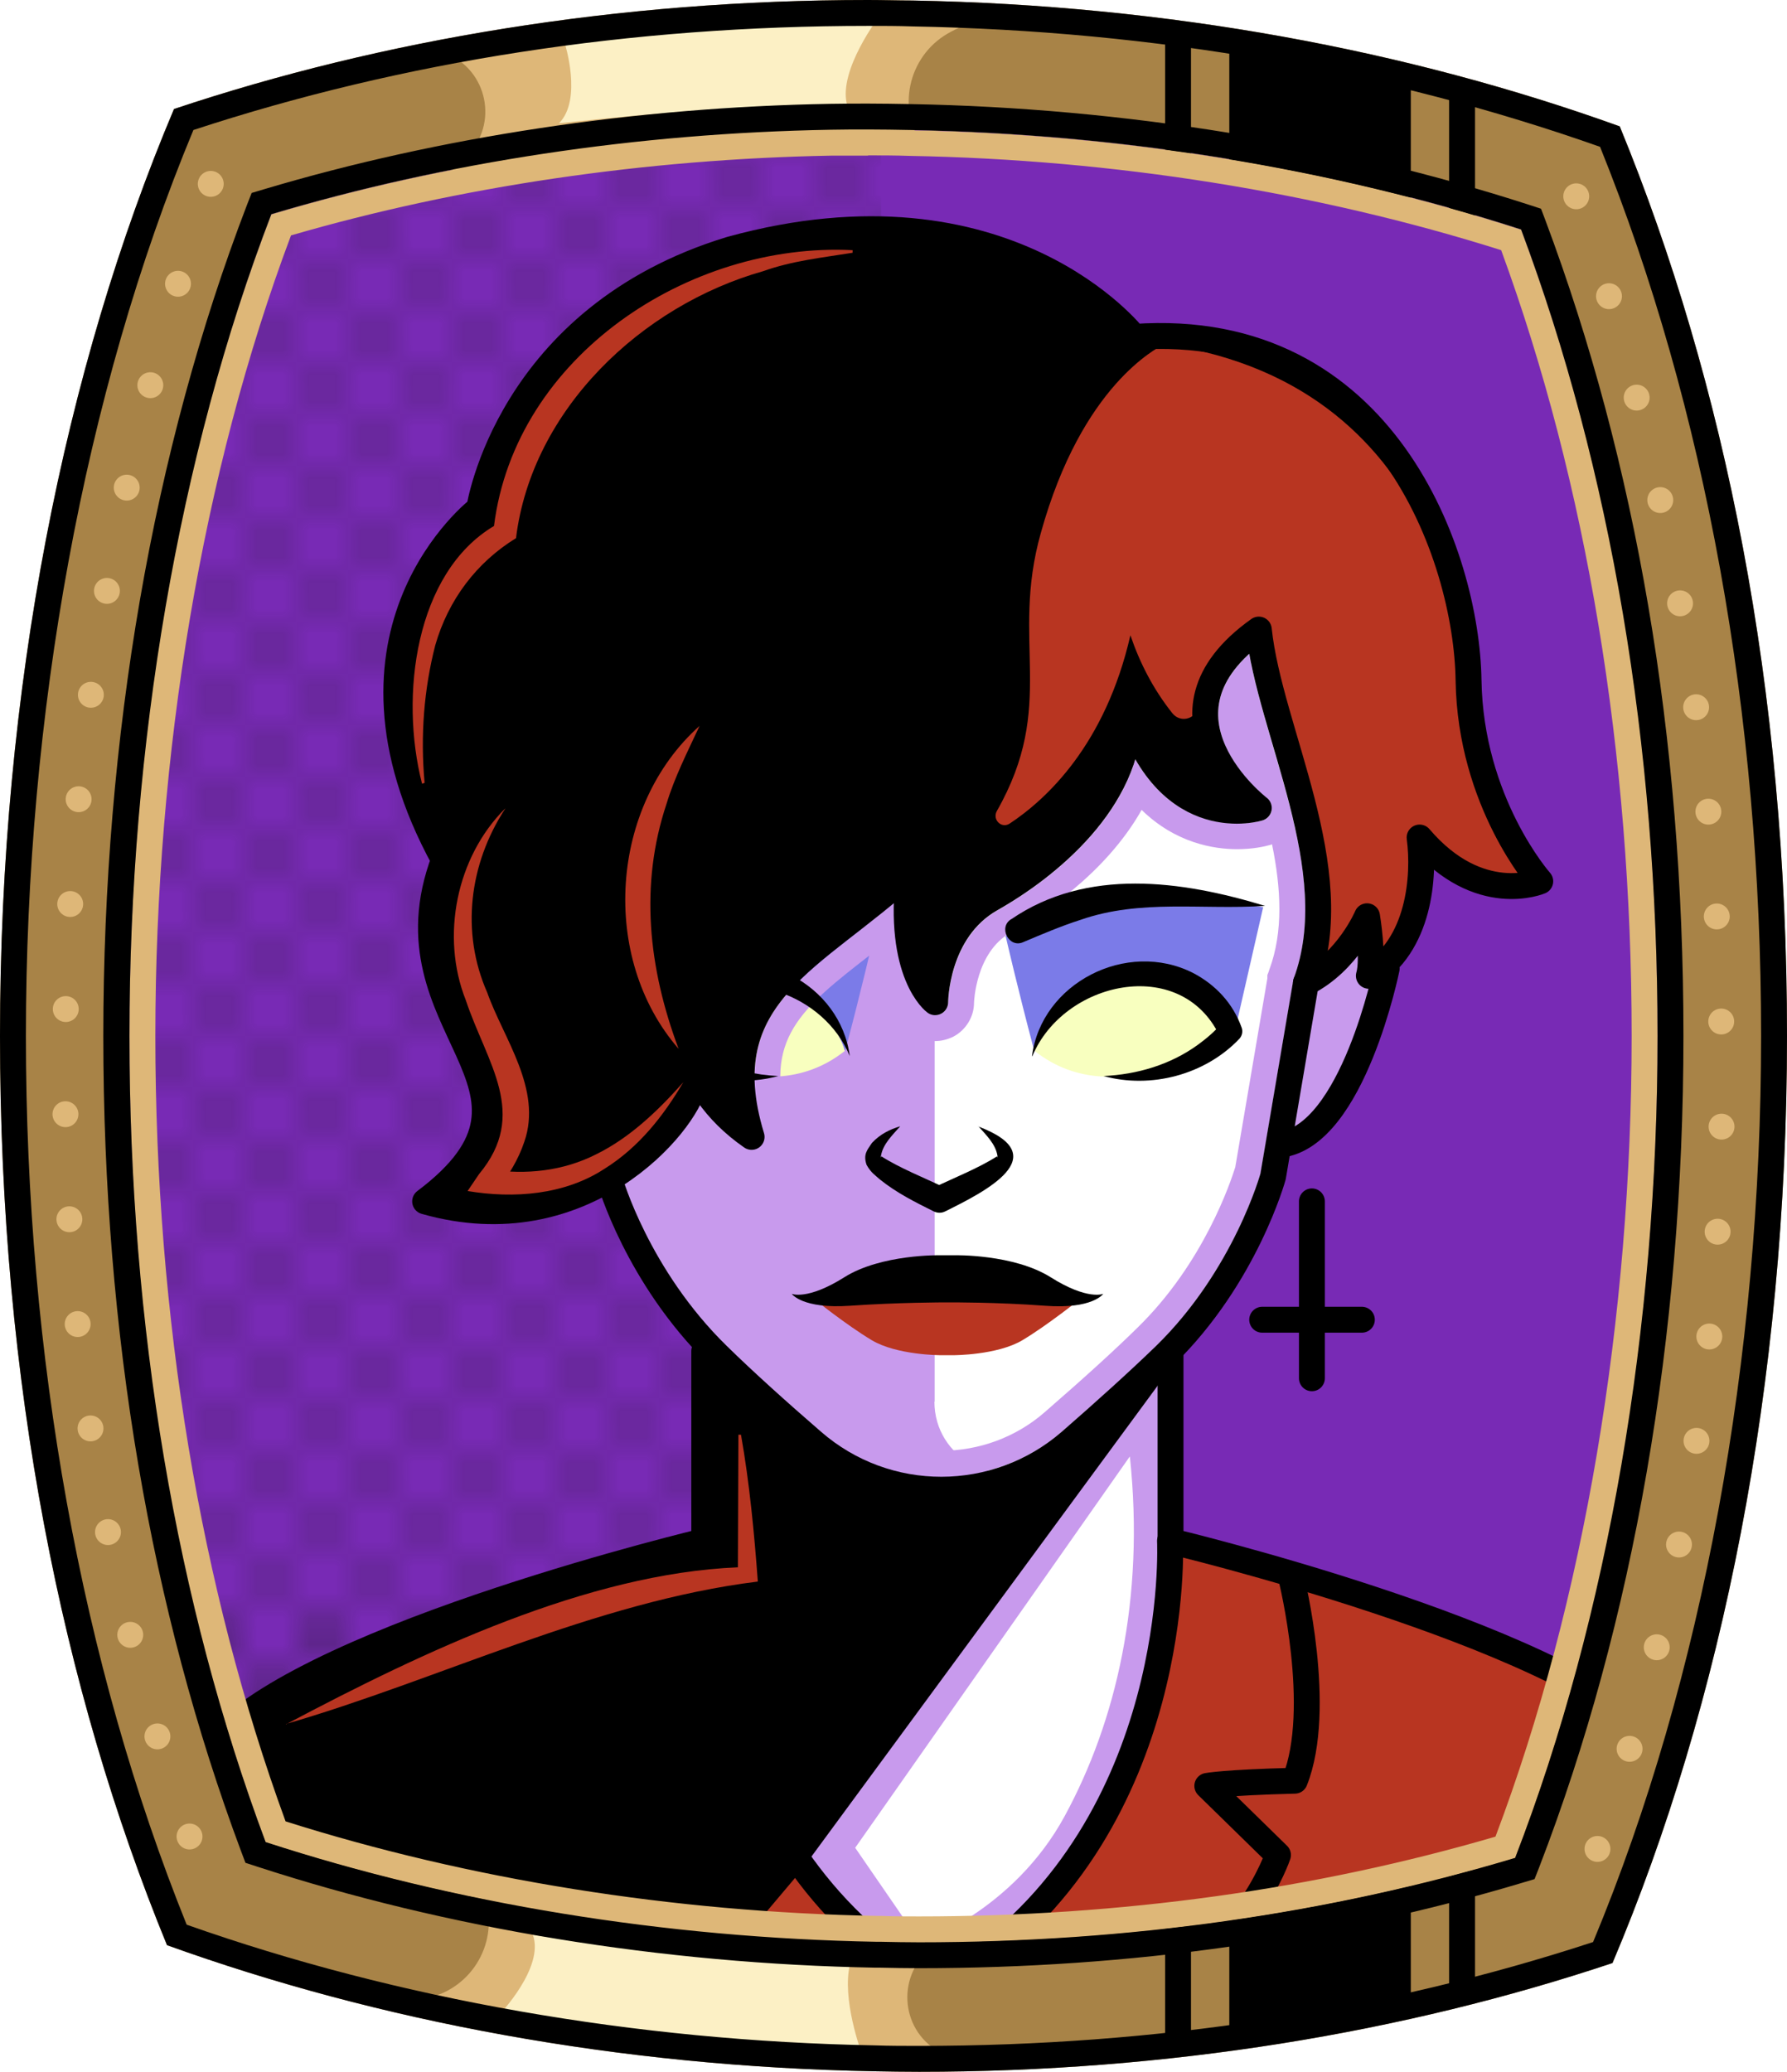 <?xml version="1.0" encoding="UTF-8"?><svg id="Capa_2" xmlns="http://www.w3.org/2000/svg" xmlns:xlink="http://www.w3.org/1999/xlink" viewBox="0 0 69.02 80"><defs><style>.cls-1{fill:#c89aed;}.cls-2{fill:#fff;}.cls-3{fill:#f8ffbf;}.cls-4{fill:#7b7be8;}.cls-5{fill:#a88347;}.cls-6{fill:#782ab5;}.cls-7{stroke-miterlimit:10;}.cls-7,.cls-8{stroke:#000;}.cls-7,.cls-8,.cls-9,.cls-10,.cls-11{fill:none;}.cls-8,.cls-9{stroke-linecap:round;stroke-linejoin:round;}.cls-9{stroke:#deb778;stroke-dasharray:0 0 0 4.06;}.cls-12{fill:#deb778;}.cls-13{fill:url(#USGS_19_Inundación_de_tierra_2);}.cls-11{stroke:#1d1d1b;stroke-dasharray:0 0 2 2;stroke-width:.3px;}.cls-14{fill:#fcf0c5;}.cls-15{fill:#b83521;}</style><pattern id="USGS_19_Inundación_de_tierra_2" x="0" y="0" width="72" height="72" patternTransform="translate(-236.48 -16279) rotate(-90)" patternUnits="userSpaceOnUse" viewBox="0 0 72 72"><g><rect class="cls-10" width="72" height="72"/><g><line class="cls-11" x1="71" y1="71" x2="144.44" y2="71"/><line class="cls-11" x1="71" y1="67" x2="144.44" y2="67"/><line class="cls-11" x1="71" y1="63" x2="144.44" y2="63"/><line class="cls-11" x1="71" y1="59" x2="144.44" y2="59"/><line class="cls-11" x1="71" y1="55" x2="144.44" y2="55"/><line class="cls-11" x1="71" y1="51" x2="144.44" y2="51"/><line class="cls-11" x1="71" y1="47" x2="144.44" y2="47"/><line class="cls-11" x1="71" y1="43" x2="144.44" y2="43"/><line class="cls-11" x1="71" y1="39" x2="144.44" y2="39"/><line class="cls-11" x1="71" y1="35" x2="144.44" y2="35"/><line class="cls-11" x1="71" y1="31" x2="144.44" y2="31"/><line class="cls-11" x1="71" y1="27" x2="144.44" y2="27"/><line class="cls-11" x1="71" y1="23" x2="144.44" y2="23"/><line class="cls-11" x1="71" y1="19" x2="144.44" y2="19"/><line class="cls-11" x1="71" y1="15" x2="144.44" y2="15"/><line class="cls-11" x1="71" y1="11" x2="144.44" y2="11"/><line class="cls-11" x1="71" y1="7" x2="144.44" y2="7"/><line class="cls-11" x1="71" y1="3" x2="144.44" y2="3"/></g><g><line class="cls-11" x1="-1" y1="71" x2="72.44" y2="71"/><line class="cls-11" x1="-1" y1="67" x2="72.44" y2="67"/><line class="cls-11" x1="-1" y1="63" x2="72.44" y2="63"/><line class="cls-11" x1="-1" y1="59" x2="72.44" y2="59"/><line class="cls-11" x1="-1" y1="55" x2="72.44" y2="55"/><line class="cls-11" x1="-1" y1="51" x2="72.44" y2="51"/><line class="cls-11" x1="-1" y1="47" x2="72.44" y2="47"/><line class="cls-11" x1="-1" y1="43" x2="72.44" y2="43"/><line class="cls-11" x1="-1" y1="39" x2="72.44" y2="39"/><line class="cls-11" x1="-1" y1="35" x2="72.44" y2="35"/><line class="cls-11" x1="-1" y1="31" x2="72.44" y2="31"/><line class="cls-11" x1="-1" y1="27" x2="72.44" y2="27"/><line class="cls-11" x1="-1" y1="23" x2="72.44" y2="23"/><line class="cls-11" x1="-1" y1="19" x2="72.44" y2="19"/><line class="cls-11" x1="-1" y1="15" x2="72.44" y2="15"/><line class="cls-11" x1="-1" y1="11" x2="72.44" y2="11"/><line class="cls-11" x1="-1" y1="7" x2="72.44" y2="7"/><line class="cls-11" x1="-1" y1="3" x2="72.44" y2="3"/><line class="cls-11" x1="1.04" y1="69" x2="74.48" y2="69"/><line class="cls-11" x1="1.04" y1="65" x2="74.48" y2="65"/><line class="cls-11" x1="1.04" y1="61" x2="74.48" y2="61"/><line class="cls-11" x1="1.04" y1="57" x2="74.48" y2="57"/><line class="cls-11" x1="1.04" y1="53" x2="74.48" y2="53"/><line class="cls-11" x1="1.04" y1="49" x2="74.48" y2="49"/><line class="cls-11" x1="1.04" y1="45" x2="74.48" y2="45"/><line class="cls-11" x1="1.04" y1="41" x2="74.48" y2="41"/><line class="cls-11" x1="1.04" y1="37" x2="74.48" y2="37"/><line class="cls-11" x1="1.04" y1="33" x2="74.48" y2="33"/><line class="cls-11" x1="1.04" y1="29" x2="74.48" y2="29"/><line class="cls-11" x1="1.04" y1="25" x2="74.48" y2="25"/><line class="cls-11" x1="1.04" y1="21" x2="74.48" y2="21"/><line class="cls-11" x1="1.04" y1="17" x2="74.48" y2="17"/><line class="cls-11" x1="1.04" y1="13" x2="74.48" y2="13"/><line class="cls-11" x1="1.04" y1="9" x2="74.48" y2="9"/><line class="cls-11" x1="1.04" y1="5" x2="74.48" y2="5"/><line class="cls-11" x1="1.04" y1="1" x2="74.48" y2="1"/></g><g><line class="cls-11" x1="-73" y1="71" x2=".44" y2="71"/><line class="cls-11" x1="-73" y1="67" x2=".44" y2="67"/><line class="cls-11" x1="-73" y1="63" x2=".44" y2="63"/><line class="cls-11" x1="-73" y1="59" x2=".44" y2="59"/><line class="cls-11" x1="-73" y1="55" x2=".44" y2="55"/><line class="cls-11" x1="-73" y1="51" x2=".44" y2="51"/><line class="cls-11" x1="-73" y1="47" x2=".44" y2="47"/><line class="cls-11" x1="-73" y1="43" x2=".44" y2="43"/><line class="cls-11" x1="-73" y1="39" x2=".44" y2="39"/><line class="cls-11" x1="-73" y1="35" x2=".44" y2="35"/><line class="cls-11" x1="-73" y1="31" x2=".44" y2="31"/><line class="cls-11" x1="-73" y1="27" x2=".44" y2="27"/><line class="cls-11" x1="-73" y1="23" x2=".44" y2="23"/><line class="cls-11" x1="-73" y1="19" x2=".44" y2="19"/><line class="cls-11" x1="-73" y1="15" x2=".44" y2="15"/><line class="cls-11" x1="-73" y1="11" x2=".44" y2="11"/><line class="cls-11" x1="-73" y1="7" x2=".44" y2="7"/><line class="cls-11" x1="-73" y1="3" x2=".44" y2="3"/><line class="cls-11" x1="-70.96" y1="69" x2="2.48" y2="69"/><line class="cls-11" x1="-70.96" y1="65" x2="2.48" y2="65"/><line class="cls-11" x1="-70.96" y1="61" x2="2.48" y2="61"/><line class="cls-11" x1="-70.96" y1="57" x2="2.48" y2="57"/><line class="cls-11" x1="-70.96" y1="53" x2="2.48" y2="53"/><line class="cls-11" x1="-70.96" y1="49" x2="2.48" y2="49"/><line class="cls-11" x1="-70.96" y1="45" x2="2.48" y2="45"/><line class="cls-11" x1="-70.96" y1="41" x2="2.48" y2="41"/><line class="cls-11" x1="-70.96" y1="37" x2="2.48" y2="37"/><line class="cls-11" x1="-70.96" y1="33" x2="2.48" y2="33"/><line class="cls-11" x1="-70.96" y1="29" x2="2.48" y2="29"/><line class="cls-11" x1="-70.96" y1="25" x2="2.48" y2="25"/><line class="cls-11" x1="-70.96" y1="21" x2="2.48" y2="21"/><line class="cls-11" x1="-70.96" y1="17" x2="2.48" y2="17"/><line class="cls-11" x1="-70.96" y1="13" x2="2.48" y2="13"/><line class="cls-11" x1="-70.96" y1="9" x2="2.48" y2="9"/><line class="cls-11" x1="-70.96" y1="5" x2="2.48" y2="5"/><line class="cls-11" x1="-70.96" y1="1" x2="2.48" y2="1"/></g></g></pattern></defs><g id="BG"><g><path class="cls-6" d="M64.02,40c0,11.47-1.89,22.39-5.5,31.74-7.2,2.16-14.94,3.26-23.02,3.26-.49,0-.98-.01-1.47-.02h-.17c-8.18-.15-16.29-1.47-23.6-3.85-3.45-9.22-5.26-19.93-5.26-31.13s1.89-22.38,5.48-31.73c6.73-2.01,14.13-3.13,21.6-3.26,.48-.01,.97-.01,1.45-.01,.54,0,1.08,.01,1.63,.02,8.16,.15,16.27,1.47,23.59,3.84,3.46,9.24,5.27,19.95,5.27,31.14Z"/><path class="cls-13" d="M34.03,5.59V74.98h-.17c-8.18-.15-16.29-1.47-23.6-3.85-3.45-9.22-5.26-19.93-5.26-31.13s1.89-22.38,5.48-31.73c6.73-2.01,14.13-3.13,21.6-3.26,.65,.16,1.3,.36,1.95,.58Z"/></g></g><g id="Capa_10"><g><path class="cls-1" d="M62.59,66.09c0,7.04-3.46,8.55-3.46,8.55,0,0-19.37,3.47-33.66,1.08-14.28-2.38-16.45-4.43-16.45-4.43l-.32-4.76s12.23-6.06,18.18-6.61c.33-7.03,.22-8.22,.22-8.22,0,0-3.03-3.57-3.47-5.95-6.06,2.05-7.03,.65-7.03,.65,0,0,2.6-1.63,2.06-4.66-.54-3.03-3.03-6.81-1.84-8.87,0,0-4.55-6.17,1.62-13.31,2.16-7.14,7.14-10.17,12.66-10.71,5.74-.65,9.52,1.08,12.55,4.11,9.1-.22,11.48,6.27,12.77,10.6,1.19,4.33,.33,7.69,2.93,10.39-2.28,.44-4.33-.97-4.33-.97,0,0-.98,3.57-1.52,4.54-.03,.13-.05,.26-.08,.38-.8,3.62-2.66,6.55-3.92,6.44-1.08,3.79-3.46,6.71-4.65,8.01,.21,5.09,.54,7.47,.54,7.47,0,0,13.85,2.7,17.2,6.27Z"/><path class="cls-2" d="M36.1,54.13v-19.16l7.69-7.1,4.43-4.23s2.75,7.16,2.75,10.23c-.08,3.93-1.1,7.79-1.34,9.36s-1.97,6.37-5.27,9.83c-1.5,1.47-2.83,2.6-4.01,3.36-1.84,1.19-4.26-.11-4.26-2.3Z"/><path class="cls-3" d="M32.63,40.58s-.46-2.05-3.14-2.83-4.36,2.12-4.36,2.12c0,0,4.22,3.31,7.5,.71Z"/><path class="cls-4" d="M23.8,35.02l1.11,4.86s1.48-2.49,3.8-2.36c1.91,.13,3.53,1.71,3.93,3.07,.63-2.36,1.11-4.45,1.11-4.45,0,0-2.09-1.23-3.6-1.46s-5.76,.23-6.34,.35Z"/><path d="M59.35,33.95c-2.28,.44-4.33-.97-4.33-.97,0,0-.98,3.57-1.52,4.54-.03,.13-.05,.26-.08,.38l-.12,.04-.76-2.08-1.86,1.86s.55-4.49-.55-7.77c-1.09-3.28-1.64-5.46-1.64-5.46,0,0-1.97,1.42-1.97,3.17s1.97,3.39,1.97,3.39c0,0-3.06,.32-4.7-3.17-.44,3.28-3.28,5.79-5.69,6.88-1.86,1.43-2.07,3.61-2.07,3.61,0,0-1.1-2.29-.99-4.81-3.72,3.28-5.57,4.81-6.12,6.45-.66,1.75,0,3.72,0,3.72l-1.97-1.64-3.32,3.66c-6.06,2.05-7.03,.65-7.03,.65,0,0,2.6-1.63,2.06-4.66-.54-3.03-3.03-6.81-1.84-8.87,0,0-4.55-6.17,1.62-13.31,2.16-7.14,7.14-10.17,12.66-10.71,5.74-.65,9.52,1.08,12.55,4.11,9.1-.22,11.48,6.27,12.77,10.6,1.19,4.33,.33,7.69,2.93,10.39Z"/><path class="cls-3" d="M39.96,40.58s.46-2.05,3.14-2.83,4.36,2.12,4.36,2.12c0,0-4.22,3.31-7.5,.71Z"/><path class="cls-4" d="M48.79,35.02l-1.11,4.86s-1.48-2.49-3.8-2.36c-1.91,.13-3.53,1.71-3.93,3.07-.63-2.36-1.11-4.45-1.11-4.45,0,0,2.09-1.23,3.6-1.46s5.76,.23,6.34,.35Z"/><path d="M45.1,52.98l-16.68,22.68-17.1-2.69-2.63-6.44s11.95-6.34,18.38-6.91c-.07-5.3,.07-7.56,.07-7.56,0,0,2.33,1.84,4.24,3.6s5.23,2.33,7.42,1.48c2.26-.92,4.95-4.03,6.29-4.17Z"/><path class="cls-2" d="M43.63,56.25l-10.6,15.1,2.52,3.66s3.58-1.22,5.57-4.88,3.1-8.39,2.52-13.88Z"/><path class="cls-15" d="M31.03,72.13l2.96,3.47,5.79-.9s3.35-4.7,3.93-6.63,1.68-8.26,1.68-8.26c0,0,4.04,.47,8.23,1.95s7.98,3.41,7.98,3.41l-1.09,9.01-25.29,4.05-7.98-1.61,3.8-4.5Z"/><path class="cls-1" d="M44.09,31.27c1.32,1.29,2.8,1.52,3.69,1.52,.63,0,1.09-.11,1.26-.16,.03,0,.06-.02,.09-.03,.35,1.71,.44,3.37-.1,4.83l-.04,.12-.04,.1v.13l-1.24,7.29c-.17,.54-1.21,3.7-3.78,6.2-.81,.8-1.98,1.87-3.58,3.26-1.1,.96-2.52,1.49-4,1.49s-2.9-.53-4-1.48c-1.49-1.3-2.7-2.4-3.6-3.27-1.88-1.83-2.94-3.97-3.43-5.16,.7-.54,1.33-1.16,1.83-1.8,.31,.29,.65,.57,1.01,.82,.25,.18,.54,.27,.85,.27s.6-.09,.86-.26l.03-.02,.03-.02c.5-.38,.71-1.04,.53-1.64-1.02-3.34,.47-4.51,3.19-6.62,.34,1.97,1.25,2.82,1.59,3.07,.26,.19,.56,.29,.88,.29,.22,0,.45-.05,.7-.17,.49-.26,.8-.77,.8-1.31,0-.02,.06-1.94,1.4-2.7,1.15-.65,3.66-2.25,5.07-4.74m4.16-6.03c-.78,.72-1.19,1.48-1.2,2.27-.04,1.79,1.85,3.28,1.87,3.29,.15,.12,.22,.3,.19,.49-.03,.18-.16,.33-.34,.38-.01,0-.41,.12-.99,.12-1.05,0-2.72-.38-3.93-2.47-.95,3.14-4.21,5.2-5.32,5.82-1.87,1.06-1.91,3.53-1.91,3.56,0,.18-.1,.35-.27,.44-.07,.03-.15,.05-.23,.05-.1,0-.2-.03-.29-.09-.16-.12-1.39-1.11-1.31-4.22-.49,.4-.98,.78-1.46,1.15-2.77,2.16-4.77,3.71-3.55,7.72,.06,.2-.01,.42-.18,.55-.09,.06-.2,.1-.31,.1-.1,0-.19-.03-.27-.09-.71-.5-1.27-1.05-1.71-1.64-.48,.95-1.54,2.16-2.92,3.07,.3,.87,1.43,3.79,3.94,6.24,.89,.87,2.12,1.99,3.64,3.31,1.33,1.15,2.99,1.72,4.65,1.72s3.33-.58,4.66-1.73c1.52-1.32,2.75-2.43,3.63-3.3,2.98-2.9,4.04-6.65,4.05-6.68l1.26-7.43s.02-.05,.02-.07v-.02c1.02-2.76,.09-5.93-.81-8.99-.36-1.24-.71-2.43-.91-3.55h0Z"/><path class="cls-15" d="M59.35,33.95s-2.65,.59-4.33-.97c-.12,3.02-2.08,4.4-2.08,4.4l.09-2.47s-.18,1.1-2.35,2.81c.31-1.04,.43-5.1-.55-7.77-.98-2.67-1.64-5.46-1.64-5.46,0,0-1.98,.25-2.2,2.74-.05,.52-.68,.72-1.01,.31-.74-.93-1.26-1.95-1.62-3.01-.97,4.23-3.24,6.33-4.66,7.27-.32,.21-.68-.15-.5-.48,2.34-4.11,.51-6.52,1.7-10.74,1.6-5.75,4.51-7.13,4.75-7.29h.01c11.36,1.64,11.54,12.91,11.54,12.91,.73,5.96,2.84,7.75,2.84,7.75Z"/><path class="cls-8" d="M27.95,31.81s-4.66,8.11,1.08,12.09c-1.69-5.54,2.5-6.89,6.08-10.2-.47,3.92,1.01,5,1.01,5,0,0,0-2.77,2.16-3.99s5.34-3.78,5.34-7.16c1.55,4.73,5,3.65,5,3.65,0,0-4.66-3.58,0-6.89,.41,3.92,3.44,9.25,1.82,13.64,1.62-.81,2.36-2.57,2.36-2.57,0,0,.27,1.62,.07,2.3,1.96-1.15,2.16-3.85,1.96-5.34,2.3,2.7,4.66,1.69,4.66,1.69,0,0-2.7-3.04-2.77-7.77s-3.21-13.94-12.92-13.25c0,0-4.9-6.32-15.58-3.38-8.61,2.62-9.71,10.01-9.71,10.01,0,0-6.19,4.73-1.36,13.56-2.46,6.55,5.19,8.74-.73,13.19,6.1,1.74,10.06-2.98,10.39-4.51"/><path class="cls-8" d="M50.44,37.95l-1.27,7.48s-1.06,3.87-4.18,6.91c-1.01,.98-2.33,2.17-3.65,3.32-2.86,2.48-7.1,2.49-9.96,0-1.33-1.15-2.65-2.34-3.66-3.33-3.11-3.04-4.16-6.73-4.16-6.73"/><path class="cls-8" d="M53.56,37.39s-1.3,6.45-4.09,6.81"/><path d="M39.86,40.78c.36-2.82,3.66-4.51,6.22-3.21,.86,.45,1.54,1.16,1.88,2.12,.05,.15,.01,.31-.09,.42-1.33,1.4-3.43,1.94-5.25,1.44,1.31-.06,2.59-.44,3.65-1.21,.33-.24,.67-.53,.9-.81l-.08,.44c-1.51-3.09-6.02-2.08-7.22,.82h0Z"/><path d="M28.76,41.37c.43,.1,.86,.16,1.3,.18-.44,.12-.89,.18-1.36,.18,.01-.12,.03-.24,.06-.36Z"/><path d="M32.82,40.78c-.49-1.2-1.55-2.08-2.73-2.47,.16-.24,.34-.44,.51-.63,1.16,.61,2.04,1.72,2.22,3.1Z"/><path d="M39.05,35.5c2.93-2.01,6.59-1.5,9.81-.52-2.44,.16-4.81-.27-7.13,.54-.75,.24-1.5,.56-2.21,.86-.55,.25-.98-.58-.46-.89h0Z"/><path d="M37.79,43.5c3.02,1.14,.22,2.53-1.29,3.28-.14,.07-.3,.06-.43,0-.72-.36-1.43-.71-2.09-1.24-.17-.16-.33-.24-.51-.56-.14-.41,.03-.58,.21-.85,.32-.34,.69-.52,1.09-.64-.32,.36-.66,.69-.74,1.12-.02,.07,.02,.13,.01,.04,.72,.46,1.64,.82,2.45,1.21,0,0-.43,0-.43,0,.81-.39,1.73-.75,2.45-1.21-.01,.1,.03,.02,.01-.05-.08-.43-.42-.76-.74-1.12h0Z"/><path class="cls-15" d="M41.72,50.16s-1.26,1.01-2.23,1.59-2.66,.58-2.66,.58h-.5s-1.69,0-2.66-.58-2.23-1.59-2.23-1.59"/><path d="M36.87,48.47s2.28-.05,3.71,.85,2.03,.64,2.03,.64c0,0-.4,.6-2.25,.46s-3.67-.13-3.67-.13h-.19s-1.82,0-3.67,.13-2.25-.46-2.25-.46c0,0,.6,.26,2.03-.64s3.71-.85,3.71-.85h.55Z"/><path class="cls-8" d="M27.2,52.17v7.34s-14.84,3.54-18.72,7.59"/><path class="cls-8" d="M45.21,52.17v7.34s14.84,3.54,18.72,7.59"/><path class="cls-8" d="M27.2,59.5s-.53,10.83,7.92,16.57"/><path class="cls-8" d="M45.19,59.5s.53,10.83-7.92,16.57"/><path class="cls-8" d="M22.65,60.96s-1.24,5.01-.13,7.8c2.73,.07,3.38,.2,3.38,.2l-2.73,2.67s1.24,3.71,5.01,5.33"/><path class="cls-8" d="M49.88,60.96s1.24,5.01,.13,7.8c-2.73,.07-3.38,.2-3.38,.2l2.73,2.67s-1.24,3.71-5.01,5.33"/><line class="cls-8" x1="50.67" y1="46.39" x2="50.67" y2="53.22"/><line class="cls-8" x1="48.75" y1="50.96" x2="52.6" y2="50.96"/><path class="cls-15" d="M19.51,31.23c-1.39,2.13-1.72,4.77-.69,7.1,.61,1.74,2.14,3.73,1.43,5.76-.23,.69-.6,1.28-1.01,1.81l-.31-.74c1.39,.21,2.82,.06,4.1-.59,1.28-.63,2.37-1.66,3.36-2.78-.75,1.28-1.71,2.51-3.04,3.34-1.54,1.01-3.5,1.16-5.29,.86,0,0,.44-.65,.44-.65,1.94-2.33,.31-4.27-.51-6.72-.98-2.47-.36-5.53,1.52-7.4h0Z"/><path class="cls-15" d="M26.21,40.5c-3.05-3.51-2.66-9.38,.81-12.47-.48,1.03-.97,1.99-1.28,3.02-1.04,3.12-.7,6.33,.47,9.45h0Z"/><path class="cls-15" d="M11.05,66.58c5.32-2.82,11.65-5.82,17.45-6.06,0,0,.02-5.12,.02-5.12h.1c.33,1.88,.51,3.78,.65,5.67-6.3,.78-12.32,3.79-18.23,5.5h0Z"/><path class="cls-15" d="M16.3,30.26c-.87-3.4-.26-8.14,2.78-9.95,.82-6.55,7.53-10.97,13.85-10.65,0,0,0,.1,0,.1-1.18,.19-2.33,.31-3.45,.71-4.71,1.33-8.94,5.35-9.55,10.31-1.53,.94-2.62,2.39-3.12,4.14-.43,1.67-.58,3.49-.41,5.31l-.1,.03h0Z"/></g></g><g id="Frame"><path class="cls-5" d="M62.56,4.88C54.4,1.94,45.12,.2,35.25,.02c-.57-.01-1.15-.02-1.72-.02C23.88,0,14.77,1.52,6.72,4.21,2.49,14.22,0,26.6,0,40s2.39,25.22,6.45,35.11c8.16,2.94,17.45,4.69,27.32,4.87,.58,.01,1.15,.02,1.73,.02,9.63,0,18.73-1.51,26.78-4.2,4.24-10.01,6.74-22.39,6.74-35.8s-2.4-25.24-6.46-35.12Zm-4.04,66.86c-7.2,2.16-14.94,3.26-23.02,3.26-.49,0-.98-.01-1.47-.02h-.17c-8.18-.15-16.29-1.47-23.6-3.85-3.45-9.22-5.26-19.93-5.26-31.13s1.89-22.38,5.48-31.73c6.73-2.01,14.13-3.13,21.6-3.26,.48-.01,.97-.01,1.45-.01,.54,0,1.08,.01,1.63,.02,8.16,.15,16.27,1.47,23.59,3.84,3.46,9.24,5.27,19.95,5.27,31.14s-1.89,22.39-5.5,31.74Z"/><path class="cls-12" d="M17.21,2.06h0c1.63,.63,2.06,2.75,.81,3.97l-1.26,1.22s8.35-2.37,18.84-1.69h0c-1-1.49-.45-3.52,1.14-4.34l1-.51S28.26-.43,17.21,2.06Z"/><path class="cls-14" d="M21.81,1.66s.7,2.18-.22,3.1c3.77-.41,7.98-.74,11.12-.74-.33-1.33,1.26-3.4,1.26-3.4,0,0-6.17-.26-12.16,1.03Z"/><path class="cls-12" d="M36.25,79.21h0c-1.52-.87-1.62-3.03-.2-4.04l1.43-1.02s-8.61,1.07-18.88-1.19h0c.76,1.63-.09,3.55-1.79,4.11l-1.07,.36s9.19,2.56,20.5,1.78Z"/><path class="cls-14" d="M19.28,77.8s1.76-1.83,1.3-3.09c4.43,.69,9.11,1.14,12.25,1.14-.33,1.33,.44,3.4,.44,3.4,0,0-8-.16-13.99-1.45Z"/><polygon points="47.48 1.77 47.48 6.73 54.49 8.44 54.49 2.62 47.48 1.77"/><line class="cls-7" x1="45.5" y1="1.23" x2="45.5" y2="6.29"/><line class="cls-7" x1="56.47" y1="3.67" x2="56.47" y2="8.73"/><polygon points="47.48 78.74 47.48 73.78 54.49 72.07 54.49 77.88 47.48 78.74"/><line class="cls-7" x1="45.5" y1="79.28" x2="45.5" y2="74.21"/><line class="cls-7" x1="56.47" y1="76.84" x2="56.47" y2="71.77"/><path d="M33.53,1c.56,0,1.14,0,1.7,.02,9.39,.17,18.33,1.74,26.57,4.65,4.07,10.08,6.22,21.94,6.22,34.33s-2.24,24.79-6.49,34.99c-8.12,2.66-16.87,4.01-26.03,4.01-.56,0-1.12,0-1.71-.02-9.25-.17-18.42-1.78-26.58-4.66C3.15,64.25,1,52.39,1,40S3.23,15.21,7.47,5.02C15.6,2.35,24.37,1,33.53,1m0-1C23.88,0,14.77,1.52,6.72,4.21,2.49,14.22,0,26.6,0,40s2.39,25.22,6.45,35.11c8.16,2.94,17.45,4.69,27.32,4.87,.58,.01,1.15,.02,1.73,.02,9.63,0,18.73-1.51,26.78-4.2,4.24-10.01,6.74-22.39,6.74-35.8s-2.4-25.24-6.46-35.12C54.4,1.94,45.12,.2,35.25,.02c-.57,0-1.15-.02-1.72-.02h0Z"/><path class="cls-12" d="M33.53,6c.52,0,1.04,0,1.61,.02,7.87,.14,15.75,1.4,22.84,3.64,3.3,9,5.04,19.47,5.04,30.34s-1.82,21.82-5.26,30.92c-6.98,2.04-14.47,3.08-22.26,3.08-.48,0-.97,0-1.47-.02h-.15c-7.89-.14-15.78-1.41-22.85-3.65-3.29-8.99-5.03-19.46-5.03-30.33s1.81-21.79,5.24-30.91c6.5-1.89,13.7-2.95,20.86-3.08,.47,0,.96,0,1.43,0m0-1c-.48,0-.97,0-1.45,.01-7.47,.13-14.87,1.25-21.6,3.26-3.59,9.35-5.48,20.26-5.48,31.73s1.81,21.91,5.26,31.13c7.31,2.38,15.42,3.7,23.6,3.85h.17c.49,.01,.98,.02,1.47,.02,8.08,0,15.82-1.1,23.02-3.26,3.61-9.35,5.5-20.27,5.5-31.74s-1.81-21.9-5.27-31.14c-7.32-2.37-15.43-3.69-23.59-3.84-.55,0-1.09-.02-1.63-.02h0Z"/><path d="M33.53,5c.54,0,1.08,.01,1.63,.02,8.16,.15,16.27,1.47,23.59,3.84,3.46,9.24,5.27,19.95,5.27,31.14s-1.89,22.39-5.5,31.74c-7.2,2.16-14.94,3.26-23.02,3.26-.49,0-.98-.01-1.47-.02h-.17c-8.18-.15-16.29-1.47-23.6-3.85-3.45-9.22-5.26-19.93-5.26-31.13s1.89-22.38,5.48-31.73c6.73-2.01,14.13-3.13,21.6-3.26,.48-.01,.97-.01,1.45-.01m0-1c-.49,0-.98,0-1.47,.01-7.51,.13-15.07,1.27-21.87,3.3l-.47,.14-.18,.46c-3.63,9.45-5.55,20.55-5.55,32.09s1.84,22.17,5.32,31.48l.17,.45,.46,.15c7.37,2.4,15.63,3.75,23.89,3.9h.19c.48,.01,.97,.02,1.47,.02,8.16,0,16-1.11,23.31-3.3l.47-.14,.18-.46c3.64-9.43,5.57-20.53,5.57-32.1s-1.84-22.17-5.33-31.49l-.17-.45-.46-.15c-7.39-2.39-15.65-3.74-23.88-3.89-.58-.01-1.12-.02-1.65-.02h0Z"/><path class="cls-9" d="M8.14,7.1s-12.66,32.94,0,66.06"/><path class="cls-9" d="M60.88,7.58s12.66,32.94,0,66.06"/></g></svg>